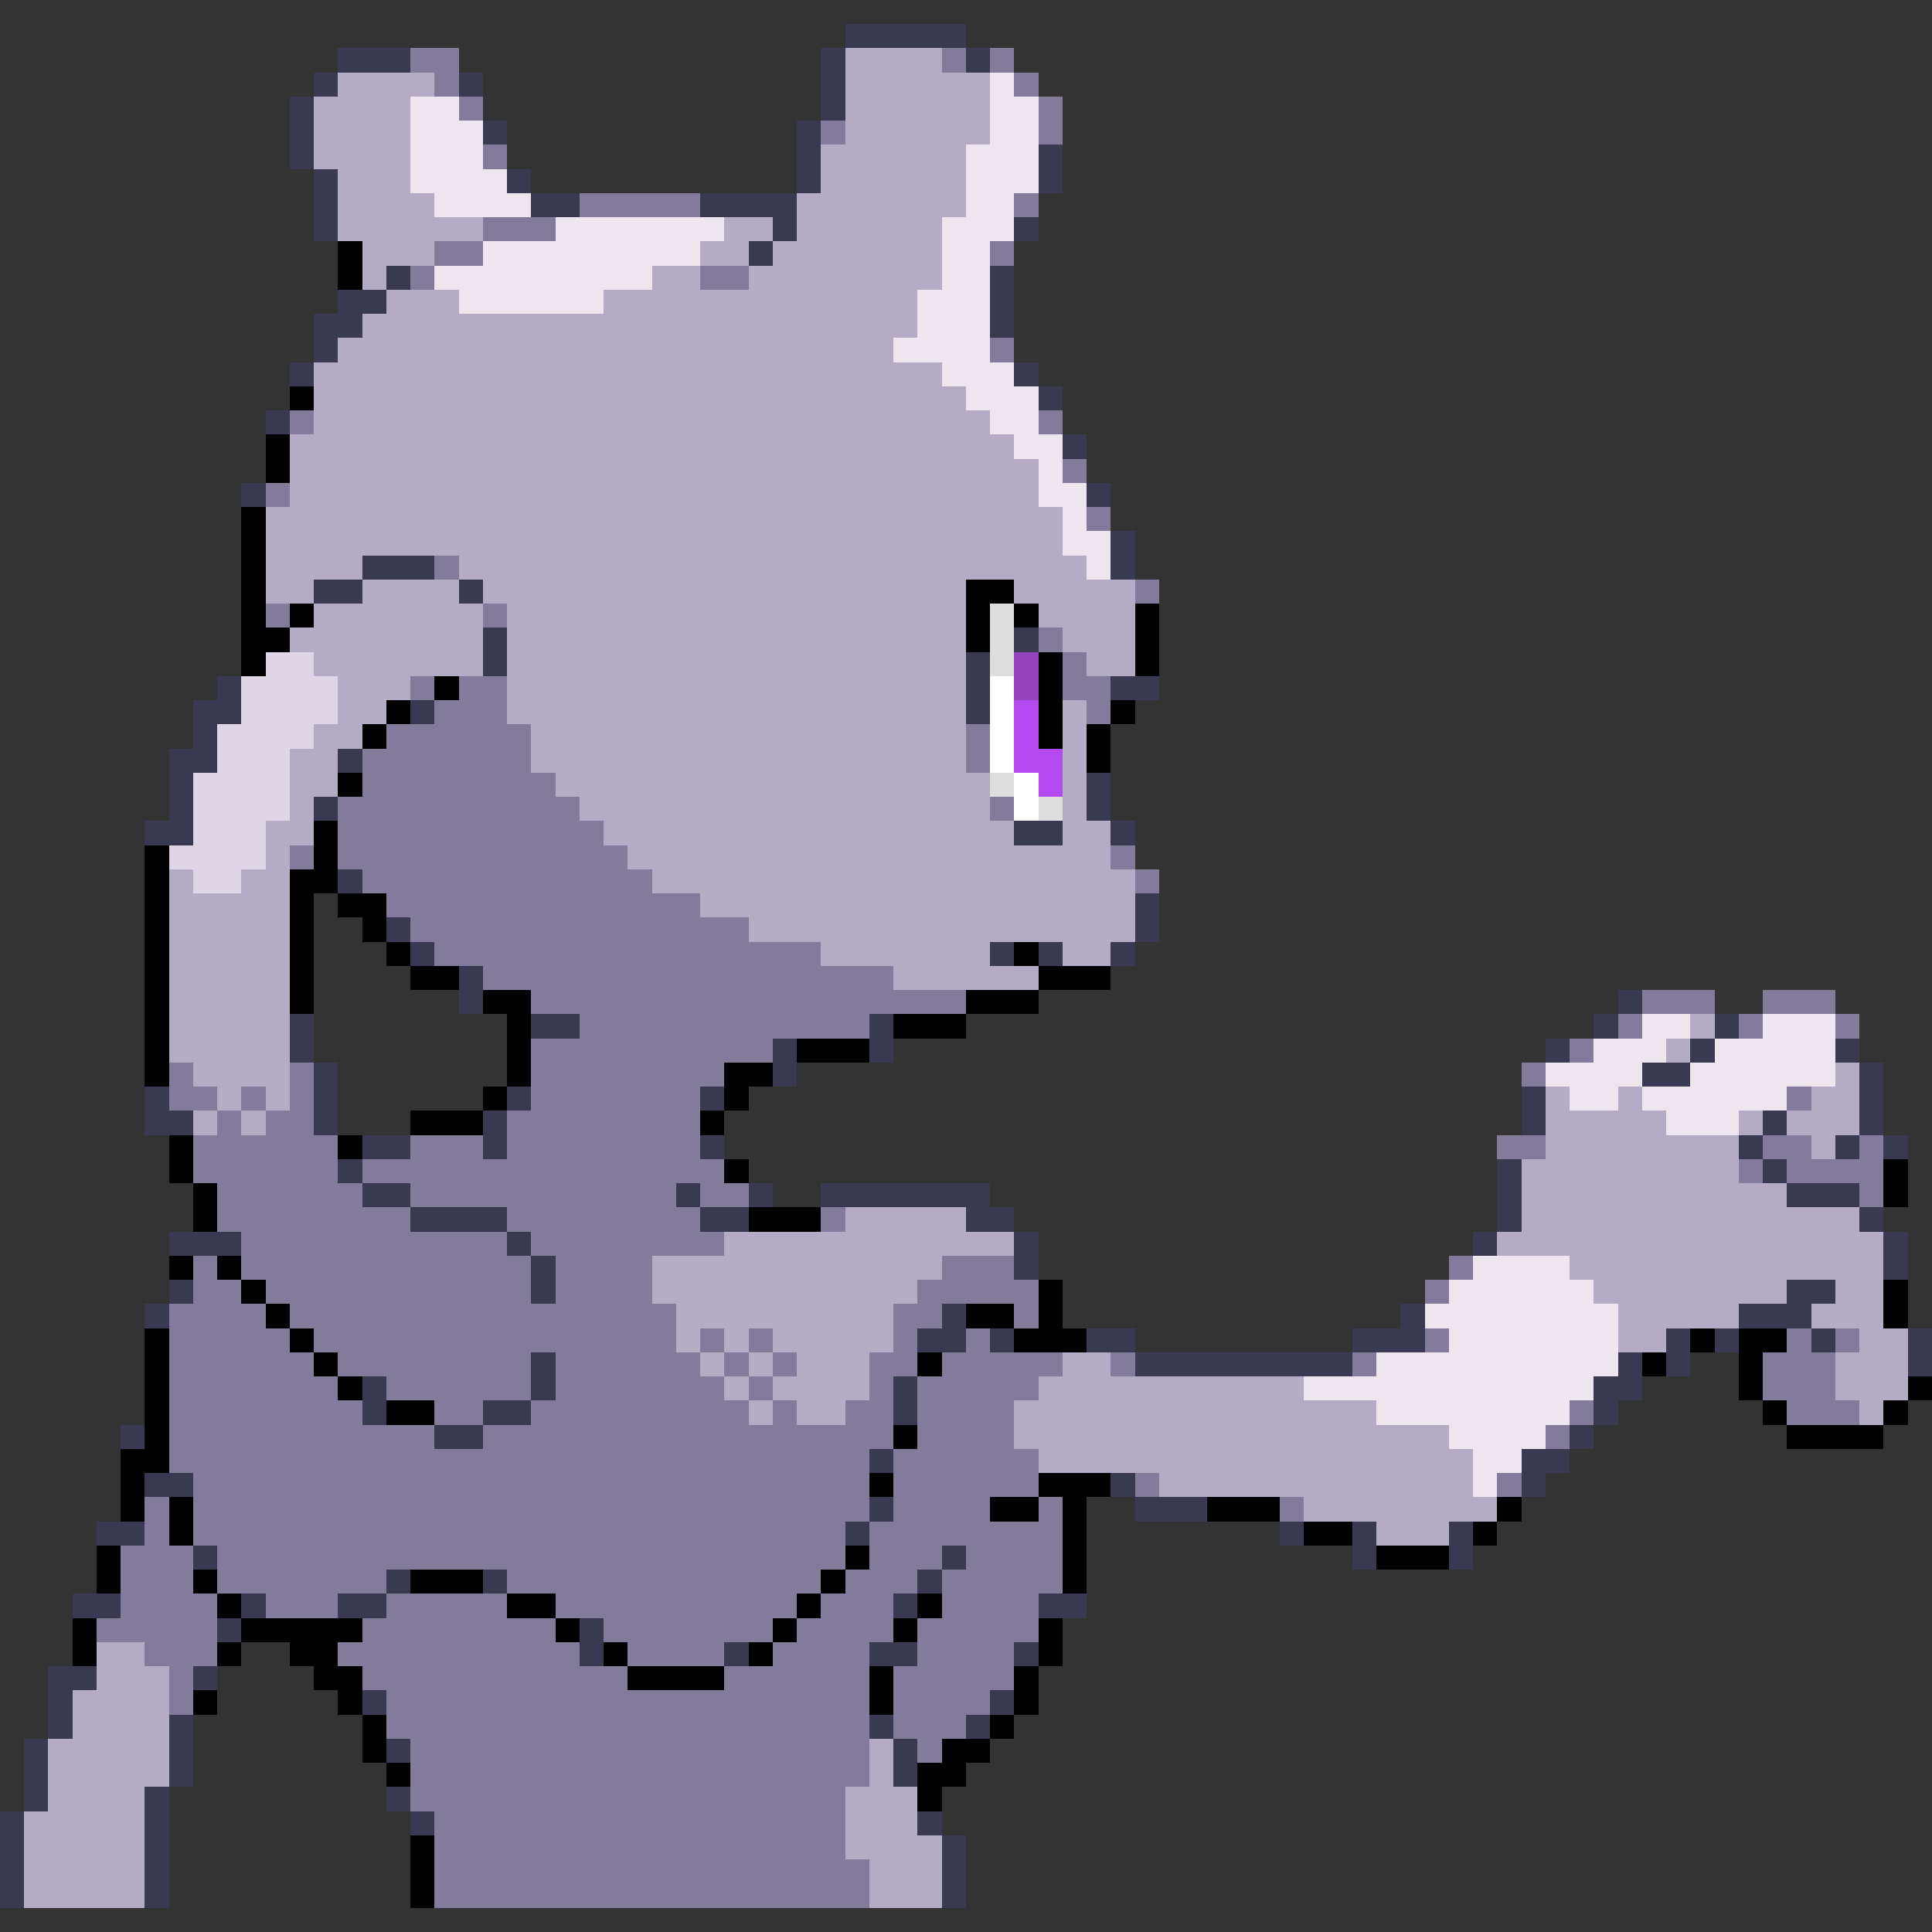 <svg xmlns="http://www.w3.org/2000/svg" viewBox="0 -0.5 80 80" shape-rendering="crispEdges">
<rect x="0" y="-0.5" width="80" height="80" fill="#333333" stroke="none"/>
<path stroke="#393952" d="M35 1h5M14 2h3M34 2h1M40 2h1M13 3h1M19 3h1M34 3h1M12 4h1M34 4h1M12 5h1M20 5h1M33 5h1M12 6h1M33 6h1M43 6h1M13 7h1M21 7h1M33 7h1M43 7h1M13 8h1M22 8h2M29 8h4M13 9h1M32 9h1M42 9h1M31 10h1M16 11h1M41 11h1M14 12h2M41 12h1M13 13h2M41 13h1M13 14h1M12 15h1M42 15h1M43 16h1M11 17h1M44 18h1M10 20h1M45 20h1M46 22h1M15 23h3M46 23h1M13 24h2M19 24h1M20 26h1M42 26h1M20 27h1M40 27h1M9 28h1M40 28h1M46 28h2M8 29h2M17 29h1M40 29h1M8 30h1M7 31h2M14 31h1M7 32h1M45 32h1M7 33h1M13 33h1M45 33h1M6 34h2M42 34h2M46 34h1M14 36h1M47 37h1M16 38h1M47 38h1M17 39h1M41 39h1M43 39h1M46 39h1M19 40h1M19 41h1M67 41h1M12 42h1M22 42h2M36 42h1M66 42h1M71 42h1M12 43h1M32 43h1M36 43h1M64 43h1M70 43h1M76 43h1M13 44h1M32 44h1M68 44h2M77 44h1M6 45h1M13 45h1M21 45h1M29 45h1M63 45h1M77 45h1M6 46h2M13 46h1M20 46h1M63 46h1M73 46h1M77 46h1M15 47h2M20 47h1M29 47h1M72 47h1M76 47h1M78 47h1M14 48h1M62 48h1M73 48h1M15 49h2M28 49h1M31 49h1M34 49h7M62 49h1M74 49h3M17 50h4M29 50h2M40 50h2M62 50h1M77 50h1M7 51h3M21 51h1M42 51h1M61 51h1M78 51h1M22 52h1M42 52h1M78 52h1M7 53h1M22 53h1M74 53h2M6 54h1M39 54h1M58 54h1M72 54h3M38 55h2M41 55h1M45 55h2M56 55h3M69 55h1M71 55h1M75 55h1M79 55h1M22 56h1M47 56h9M67 56h1M69 56h1M79 56h1M15 57h1M22 57h1M37 57h1M66 57h2M15 58h1M20 58h2M37 58h1M66 58h1M5 59h1M18 59h2M65 59h1M36 60h1M63 60h2M6 61h2M46 61h1M63 61h1M36 62h1M47 62h3M4 63h2M35 63h1M53 63h1M56 63h1M60 63h1M8 64h1M39 64h1M56 64h1M60 64h1M16 65h1M20 65h1M38 65h1M3 66h2M10 66h1M14 66h2M37 66h1M43 66h2M9 67h1M24 67h1M24 68h1M30 68h1M36 68h2M42 68h1M2 69h2M8 69h1M2 70h1M15 70h1M41 70h1M2 71h1M7 71h1M36 71h1M40 71h1M1 72h1M7 72h1M16 72h1M37 72h1M1 73h1M7 73h1M37 73h1M1 74h1M6 74h1M16 74h1M0 75h1M6 75h1M17 75h1M38 75h1M0 76h1M6 76h1M39 76h1M0 77h1M6 77h1M39 77h1M0 78h1M6 78h1M39 78h1" />
<path stroke="#837b9c" d="M17 2h2M39 2h1M41 2h1M18 3h1M42 3h1M19 4h1M43 4h1M34 5h1M43 5h1M20 6h1M24 8h5M42 8h1M20 9h3M18 10h2M41 10h1M17 11h1M29 11h2M41 14h1M12 17h1M43 17h1M44 19h1M11 20h1M45 21h1M18 23h1M47 24h1M11 25h1M20 25h1M43 26h1M44 27h1M17 28h1M19 28h2M44 28h2M18 29h3M45 29h1M16 30h6M40 30h1M15 31h7M40 31h1M15 32h8M14 33h10M41 33h1M14 34h11M12 35h1M14 35h12M46 35h1M15 36h12M47 36h1M16 37h13M17 38h14M18 39h16M20 40h17M22 41h18M68 41h3M73 41h3M24 42h12M67 42h1M72 42h1M76 42h1M22 43h10M65 43h1M7 44h1M12 44h1M22 44h8M63 44h1M7 45h2M10 45h1M12 45h1M22 45h7M74 45h1M9 46h1M11 46h2M21 46h8M8 47h6M17 47h3M21 47h8M62 47h2M73 47h2M77 47h1M8 48h6M15 48h15M72 48h1M74 48h4M9 49h6M17 49h11M29 49h2M77 49h1M9 50h8M21 50h8M34 50h1M10 51h11M22 51h8M8 52h1M10 52h12M23 52h4M39 52h3M60 52h1M8 53h2M11 53h11M23 53h4M38 53h5M59 53h1M7 54h4M12 54h16M37 54h2M42 54h1M7 55h5M13 55h15M29 55h1M31 55h1M37 55h1M40 55h1M59 55h1M74 55h1M76 55h1M7 56h6M14 56h8M23 56h6M30 56h1M32 56h1M36 56h2M39 56h5M46 56h1M56 56h1M73 56h3M7 57h7M16 57h6M23 57h7M31 57h1M36 57h1M38 57h5M73 57h3M7 58h8M18 58h2M22 58h9M32 58h1M35 58h2M38 58h4M65 58h1M74 58h3M7 59h11M20 59h17M38 59h4M64 59h1M7 60h29M37 60h6M8 61h28M37 61h6M47 61h1M62 61h1M6 62h1M8 62h28M37 62h4M43 62h1M53 62h1M6 63h1M8 63h27M36 63h8M5 64h3M9 64h26M36 64h3M40 64h4M5 65h3M9 65h7M21 65h13M35 65h3M39 65h5M5 66h4M11 66h3M16 66h5M23 66h10M34 66h3M39 66h4M4 67h5M15 67h8M25 67h7M33 67h4M38 67h5M6 68h3M14 68h10M26 68h4M32 68h4M38 68h4M7 69h1M15 69h11M30 69h6M37 69h5M7 70h1M16 70h20M37 70h4M16 71h20M37 71h3M17 72h19M38 72h1M17 73h19M17 74h18M18 75h17M18 76h17M18 77h18M18 78h18" />
<path stroke="#b4acc5" d="M35 2h4M14 3h4M35 3h6M13 4h4M35 4h6M13 5h4M35 5h6M13 6h4M34 6h6M14 7h3M34 7h6M14 8h4M33 8h7M14 9h6M30 9h2M33 9h6M15 10h3M29 10h2M32 10h7M15 11h1M27 11h2M31 11h8M16 12h3M25 12h13M15 13h23M14 14h23M13 15h26M13 16h27M13 17h28M12 18h30M12 19h31M12 20h31M11 21h33M11 22h33M11 23h4M19 23h26M11 24h2M15 24h4M20 24h20M42 24h5M13 25h7M21 25h19M43 25h4M12 26h8M21 26h19M44 26h3M13 27h7M21 27h19M45 27h2M14 28h3M21 28h19M14 29h2M21 29h19M44 29h1M13 30h2M22 30h18M44 30h1M12 31h2M22 31h18M44 31h1M12 32h2M23 32h18M44 32h1M12 33h1M24 33h17M44 33h1M11 34h2M25 34h17M44 34h2M11 35h1M26 35h20M7 36h1M10 36h2M27 36h20M7 37h5M29 37h18M7 38h5M31 38h16M7 39h5M34 39h7M44 39h2M7 40h5M37 40h6M7 41h5M7 42h5M70 42h1M7 43h5M69 43h1M8 44h4M76 44h1M9 45h1M11 45h1M64 45h1M67 45h1M75 45h2M8 46h1M10 46h1M64 46h5M72 46h1M74 46h3M64 47h8M75 47h1M63 48h9M63 49h11M35 50h5M63 50h14M30 51h12M62 51h16M27 52h12M65 52h13M27 53h11M66 53h8M76 53h2M28 54h9M67 54h5M75 54h3M28 55h1M30 55h1M32 55h5M67 55h2M77 55h2M29 56h1M31 56h1M33 56h3M44 56h2M76 56h3M30 57h1M32 57h4M43 57h11M76 57h3M31 58h1M33 58h2M42 58h15M77 58h1M42 59h18M43 60h18M48 61h13M54 62h8M57 63h3M4 68h2M4 69h3M3 70h4M3 71h4M2 72h5M36 72h1M2 73h5M36 73h1M2 74h4M35 74h3M1 75h5M35 75h3M1 76h5M35 76h4M1 77h5M36 77h3M1 78h5M36 78h3" />
<path stroke="#eee6ee" d="M41 3h1M17 4h2M41 4h2M17 5h3M41 5h2M17 6h3M40 6h3M17 7h4M40 7h3M18 8h4M40 8h2M23 9h7M39 9h3M20 10h9M39 10h2M18 11h9M39 11h2M19 12h6M38 12h3M38 13h3M37 14h4M39 15h3M40 16h3M41 17h2M42 18h2M43 19h1M43 20h2M44 21h1M44 22h2M45 23h1M68 42h2M73 42h3M66 43h3M71 43h5M64 44h4M70 44h6M65 45h2M68 45h6M69 46h3M61 52h4M60 53h6M59 54h8M60 55h7M57 56h10M54 57h12M57 58h8M60 59h4M61 60h2M61 61h1" />
<path stroke="#000000" d="M14 10h1M14 11h1M12 16h1M11 18h1M11 19h1M10 21h1M10 22h1M10 23h1M10 24h1M40 24h2M10 25h1M12 25h1M40 25h1M42 25h1M47 25h1M10 26h2M40 26h1M47 26h1M10 27h1M43 27h1M47 27h1M18 28h1M43 28h1M16 29h1M43 29h1M46 29h1M15 30h1M43 30h1M45 30h1M45 31h1M14 32h1M13 34h1M6 35h1M13 35h1M6 36h1M12 36h2M6 37h1M12 37h1M14 37h2M6 38h1M12 38h1M15 38h1M6 39h1M12 39h1M16 39h1M42 39h1M6 40h1M12 40h1M17 40h2M43 40h3M6 41h1M12 41h1M20 41h2M40 41h3M6 42h1M21 42h1M37 42h3M6 43h1M21 43h1M33 43h3M6 44h1M21 44h1M30 44h2M20 45h1M30 45h1M17 46h3M29 46h1M7 47h1M14 47h1M7 48h1M30 48h1M78 48h1M8 49h1M78 49h1M8 50h1M31 50h3M7 52h1M9 52h1M10 53h1M43 53h1M78 53h1M11 54h1M40 54h2M43 54h1M78 54h1M6 55h1M12 55h1M42 55h3M70 55h1M72 55h2M6 56h1M13 56h1M38 56h1M68 56h1M72 56h1M6 57h1M14 57h1M72 57h1M79 57h1M6 58h1M16 58h2M73 58h1M78 58h1M6 59h1M37 59h1M74 59h4M5 60h2M5 61h1M36 61h1M43 61h3M5 62h1M7 62h1M41 62h2M44 62h1M50 62h3M62 62h1M7 63h1M44 63h1M54 63h2M61 63h1M4 64h1M35 64h1M44 64h1M57 64h3M4 65h1M8 65h1M17 65h3M34 65h1M44 65h1M9 66h1M21 66h2M33 66h1M38 66h1M3 67h1M10 67h5M23 67h1M32 67h1M37 67h1M43 67h1M3 68h1M9 68h1M12 68h2M25 68h1M31 68h1M43 68h1M13 69h2M26 69h4M36 69h1M42 69h1M8 70h1M14 70h1M36 70h1M42 70h1M15 71h1M41 71h1M15 72h1M39 72h2M16 73h1M38 73h2M38 74h1M17 76h1M17 77h1M17 78h1" />
<path stroke="#dedede" d="M41 25h1M41 26h1M41 27h1M41 32h1M43 33h1" />
<path stroke="#ded5e6" d="M11 27h2M10 28h4M10 29h4M9 30h4M9 31h3M8 32h4M8 33h4M8 34h3M7 35h4M8 36h2" />
<path stroke="#9441bd" d="M42 27h1M42 28h1" />
<path stroke="#ffffff" d="M41 28h1M41 29h1M41 30h1M41 31h1M42 32h1M42 33h1" />
<path stroke="#b44aee" d="M42 29h1M42 30h1M42 31h2M43 32h1" />
</svg>